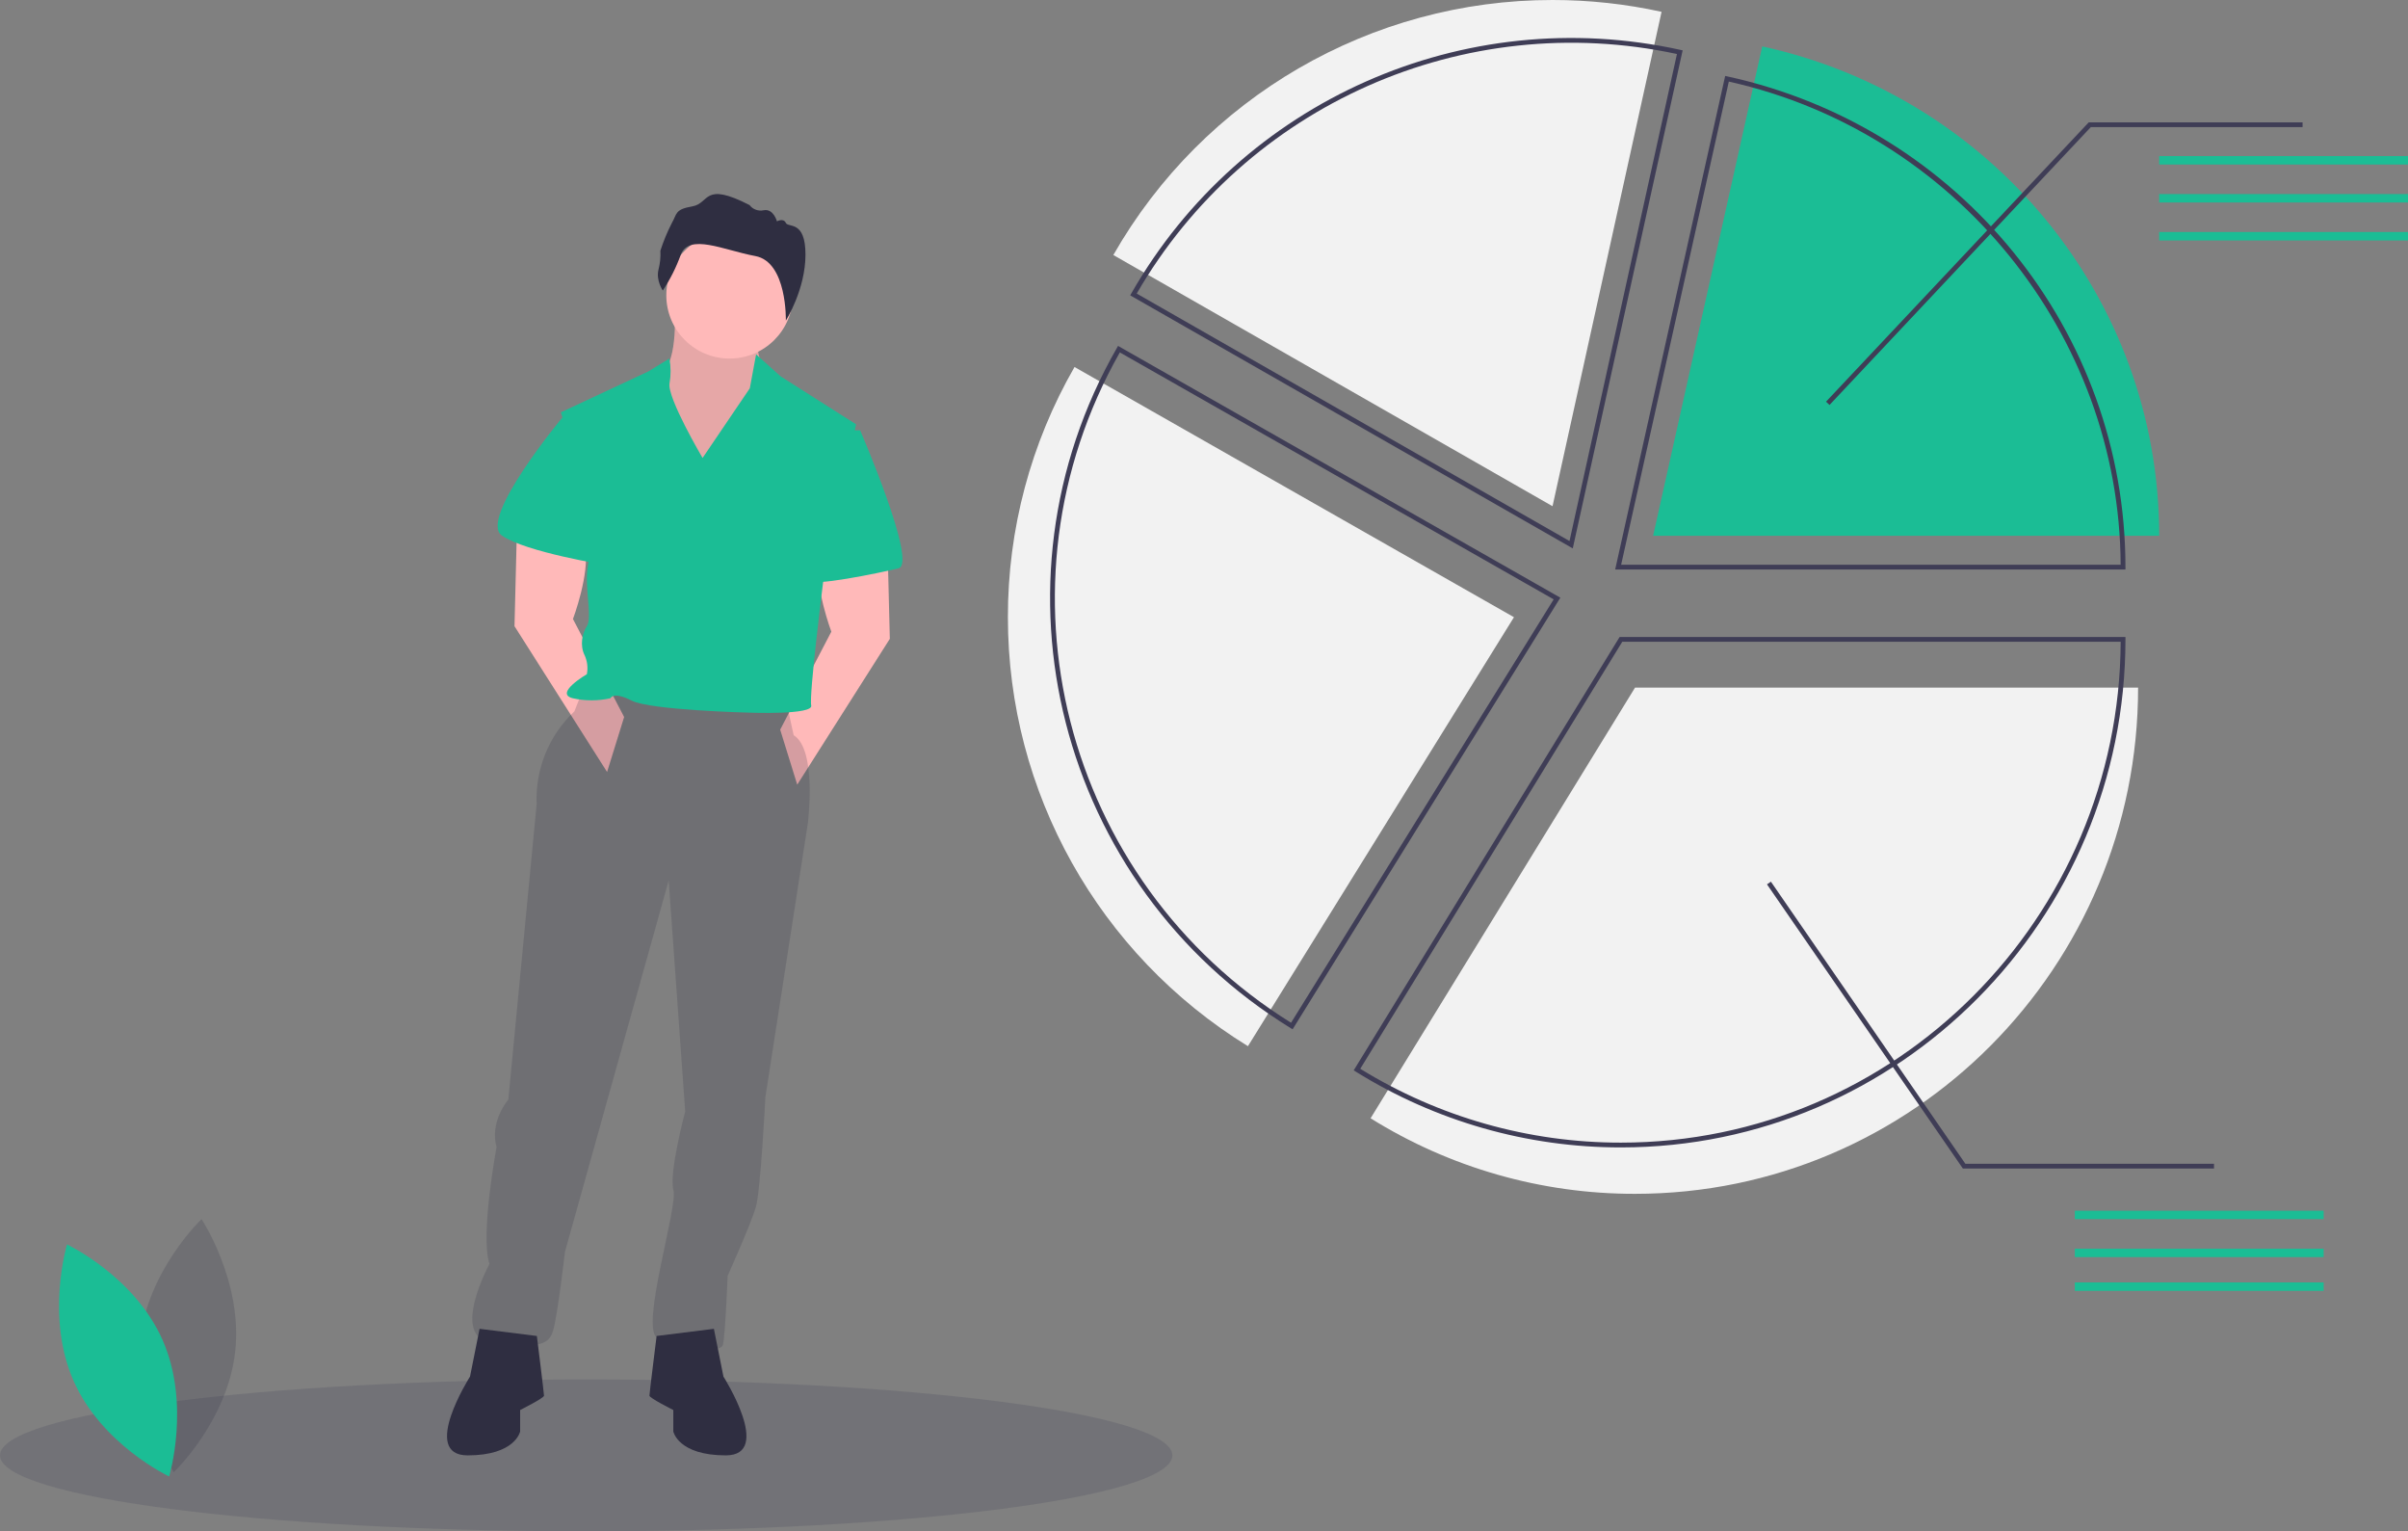 <svg width="571" height="363" viewBox="0 0 571 363" fill="none" xmlns="http://www.w3.org/2000/svg">
<rect x="0" y="0" width="571" height="363" fill="#808080" stroke="none"/>
<path opacity="0.2" d="M139 363C215.768 363 278 354.941 278 345C278 335.059 215.768 327 139 327C62.232 327 0 335.059 0 345C0 354.941 62.232 363 139 363Z" fill="#3F3D56"/>
<path d="M507 163H387.709L325 265.092C343.832 276.83 365.554 283.033 387.709 283C453.591 283 507 229.274 507 163Z" fill="#F2F2F2"/>
<path d="M159.865 72C159.865 72 160.994 83.395 157.608 87.954C154.223 92.512 166.072 121 166.072 121L183 89.093C183 89.093 177.357 85.674 180.743 75.988L159.865 72Z" fill="#FFB9B9"/>
<path opacity="0.1" d="M159.865 72C159.865 72 160.994 83.395 157.608 87.954C154.223 92.512 166.072 121 166.072 121L183 89.093C183 89.093 177.357 85.674 180.743 75.988L159.865 72Z" fill="black"/>
<path d="M210.422 128.212L211 151.44L189.044 186L185 172.969L197.133 149.741C197.133 149.741 193.089 138.976 194.244 132.744C195.4 126.512 210.422 128.212 210.422 128.212Z" fill="#FFB9B9"/>
<path d="M122.578 125.212L122 148.44L143.956 183L148 169.969L135.867 146.741C135.867 146.741 139.911 135.976 138.756 129.744C137.6 123.512 122.578 125.212 122.578 125.212Z" fill="#FFB9B9"/>
<path opacity="0.2" d="M138.433 163L136.196 168.645C130.16 174.304 126.89 182.352 127.249 190.66L120.538 260.657C120.538 260.657 116.064 265.737 117.742 271.946C117.742 271.946 113.827 292.832 116.064 299.606C116.064 299.606 106.558 317.105 116.623 318.234C126.689 319.363 130.045 319.363 131.163 315.412C132.281 311.46 133.959 296.784 133.959 296.784L158.565 208.724L162.479 263.479C162.479 263.479 158.565 278.156 159.683 282.107C160.801 286.058 151.854 314.283 155.768 317.105C159.683 319.928 170.867 321.057 171.426 318.799C171.986 316.541 172.545 302.429 172.545 302.429C172.545 302.429 178.137 290.01 179.255 286.058C180.374 282.107 181.492 260.092 181.492 260.092L191.558 195.176C191.558 195.176 193.795 177.677 188.203 174.29L185.966 164.129L138.433 163Z" fill="#2F2E41"/>
<path d="M113.718 315L111.454 326.321C111.454 326.321 99.569 345 110.888 345C122.208 345 123.34 339.34 123.34 339.34V334.245C123.34 334.245 129 331.415 129 330.849C129 330.283 127.302 316.698 127.302 316.698L113.718 315Z" fill="#2F2E41"/>
<path d="M169.282 315L171.546 326.321C171.546 326.321 183.431 345 172.112 345C160.792 345 159.66 339.34 159.66 339.34V334.245C159.66 334.245 154 331.415 154 330.849C154 330.283 155.698 316.698 155.698 316.698L169.282 315Z" fill="#2F2E41"/>
<path d="M173 85C181.284 85 188 78.284 188 70C188 61.716 181.284 55 173 55C164.716 55 158 61.716 158 70C158 78.284 164.716 85 173 85Z" fill="#FFB9B9"/>
<path d="M166.6 108.563C166.6 108.563 158.2 94.323 158.76 90.906C159.105 88.948 159.096 86.943 158.733 84.988L153.72 88.058L133 97.741L141.4 126.219C141.4 126.219 139.16 132.484 139.16 137.041C139.16 141.597 140.28 146.724 139.16 148.432C138.04 150.141 137.48 152.989 138.6 155.267C139.269 156.684 139.465 158.283 139.16 159.824C139.16 159.824 131.32 164.38 135.8 165.519C138.751 166.181 141.809 166.181 144.76 165.519C144.76 165.519 145.32 163.811 149.8 166.089C154.28 168.367 177.8 168.937 177.8 168.937C177.8 168.937 192.92 169.506 192.36 167.228C191.8 164.95 195.16 138.18 195.16 138.18L203 100.589L185.08 89.197L179.292 84L177.8 92.045L166.6 108.563Z" fill="#1BBD95"/>
<path d="M137.258 99H133.325C133.325 99 113.379 122.992 118.998 126.944C124.616 130.895 144 134 144 134C144 134 142.314 99 137.258 99Z" fill="#1BBD95"/>
<path d="M198.834 102H203.959C203.959 102 217.626 133.586 213.07 134.715C208.515 135.843 192 139.227 192 137.535C192 135.843 198.834 102 198.834 102Z" fill="#1BBD95"/>
<path d="M157.165 68.867C157.165 68.867 155.509 66.48 156.146 63.911C156.526 62.452 156.677 60.946 156.592 59.444C157.304 57.218 158.199 55.049 159.267 52.959C160.605 50.633 159.968 49.654 164.172 48.92C168.376 48.186 166.656 42.924 177.74 48.614C178.504 49.64 179.836 50.123 181.116 49.838C183.409 49.41 184.237 52.469 184.237 52.469C184.237 52.469 185.766 51.612 186.339 52.836C186.912 54.06 191 52.102 191 60.362C191 68.622 186.348 76 186.348 76C186.348 76 186.689 62.106 179.109 60.698C171.529 59.291 163.376 55.192 161.401 60.454C160.335 63.407 158.913 66.23 157.165 68.867Z" fill="#2F2E41"/>
<path fill-rule="evenodd" clip-rule="evenodd" d="M321.48 254.027C340.372 265.794 362.152 272.018 384.368 272C450.333 272 504 217.975 504 151.569V151H384.053L321.297 253.245L321 253.728L321.48 254.027ZM384.368 270.863C362.554 270.881 341.16 264.823 322.555 253.358L384.683 152.137H502.869C502.565 217.657 449.523 270.863 384.368 270.863Z" fill="#3F3D56"/>
<path d="M239 146.311C238.98 187.746 260.522 226.232 295.919 248L359 146.311L254.795 87C244.414 105.055 238.968 125.505 239 146.311Z" fill="#F2F2F2"/>
<path fill-rule="evenodd" clip-rule="evenodd" d="M306.026 243.703L306.509 244L370 141.679L265.119 82L264.838 82.49C232.723 138.503 250.934 209.782 306.026 243.703ZM306.141 242.443C252.104 208.816 234.213 138.796 265.542 83.542L368.417 142.08L306.141 242.443Z" fill="#3F3D56"/>
<path d="M417.869 11L392 127H512C512 70.194 471.707 22.71 417.869 11Z" fill="#1BBD95"/>
<path fill-rule="evenodd" clip-rule="evenodd" d="M383 135H504V134.438C503.994 78.552 464.754 30.181 409.639 18.12L409.085 18L383 135ZM502.863 133.875H384.414L409.949 19.341C463.637 31.292 502.596 79.317 502.863 133.875Z" fill="#3F3D56"/>
<path d="M368.146 9.40046e-06C325.101 -0.017 285.351 23.057 264 60.454L368.146 120L394 2.805C385.508 0.938 376.84 -0.002 368.146 9.40046e-06Z" fill="#F2F2F2"/>
<path fill-rule="evenodd" clip-rule="evenodd" d="M268 70.014L372.947 130L399 11.938L398.446 11.816C347.112 0.522 294.395 23.893 268.282 69.521L268 70.014ZM372.172 128.251L269.549 69.593C295.421 24.881 347.155 1.946 397.648 12.803L372.172 128.251Z" fill="#3F3D56"/>
<path d="M433.826 96L433 95.22L495.294 29H546V30.137H495.784L433.826 96Z" fill="#3F3D56"/>
<rect x="512" y="37" width="59" height="2" fill="#1BBD95"/>
<rect x="512" y="46" width="59" height="2" fill="#1BBD95"/>
<rect x="512" y="55" width="59" height="2" fill="#1BBD95"/>
<rect x="492" y="287" width="59" height="2" fill="#1BBD95"/>
<rect x="492" y="296" width="59" height="2" fill="#1BBD95"/>
<rect x="492" y="304" width="59" height="2" fill="#1BBD95"/>
<path d="M525 277H465.446L465.278 276.756L419 209.64L419.929 209L466.038 275.872H525V277Z" fill="#3F3D56"/>
<path opacity="0.2" d="M33.225 317.663C31.406 334.231 41.206 349 41.206 349C41.206 349 53.956 336.906 55.775 320.337C57.594 303.769 47.794 289 47.794 289C47.794 289 35.044 301.094 33.225 317.663Z" fill="#2F2E41"/>
<path d="M38.565 317.69C45.255 332.878 40.112 350 40.112 350C40.112 350 24.124 342.498 17.435 327.31C10.745 312.123 15.888 295 15.888 295C15.888 295 31.876 302.502 38.565 317.69Z" fill="#1BBD95"/>
</svg>
